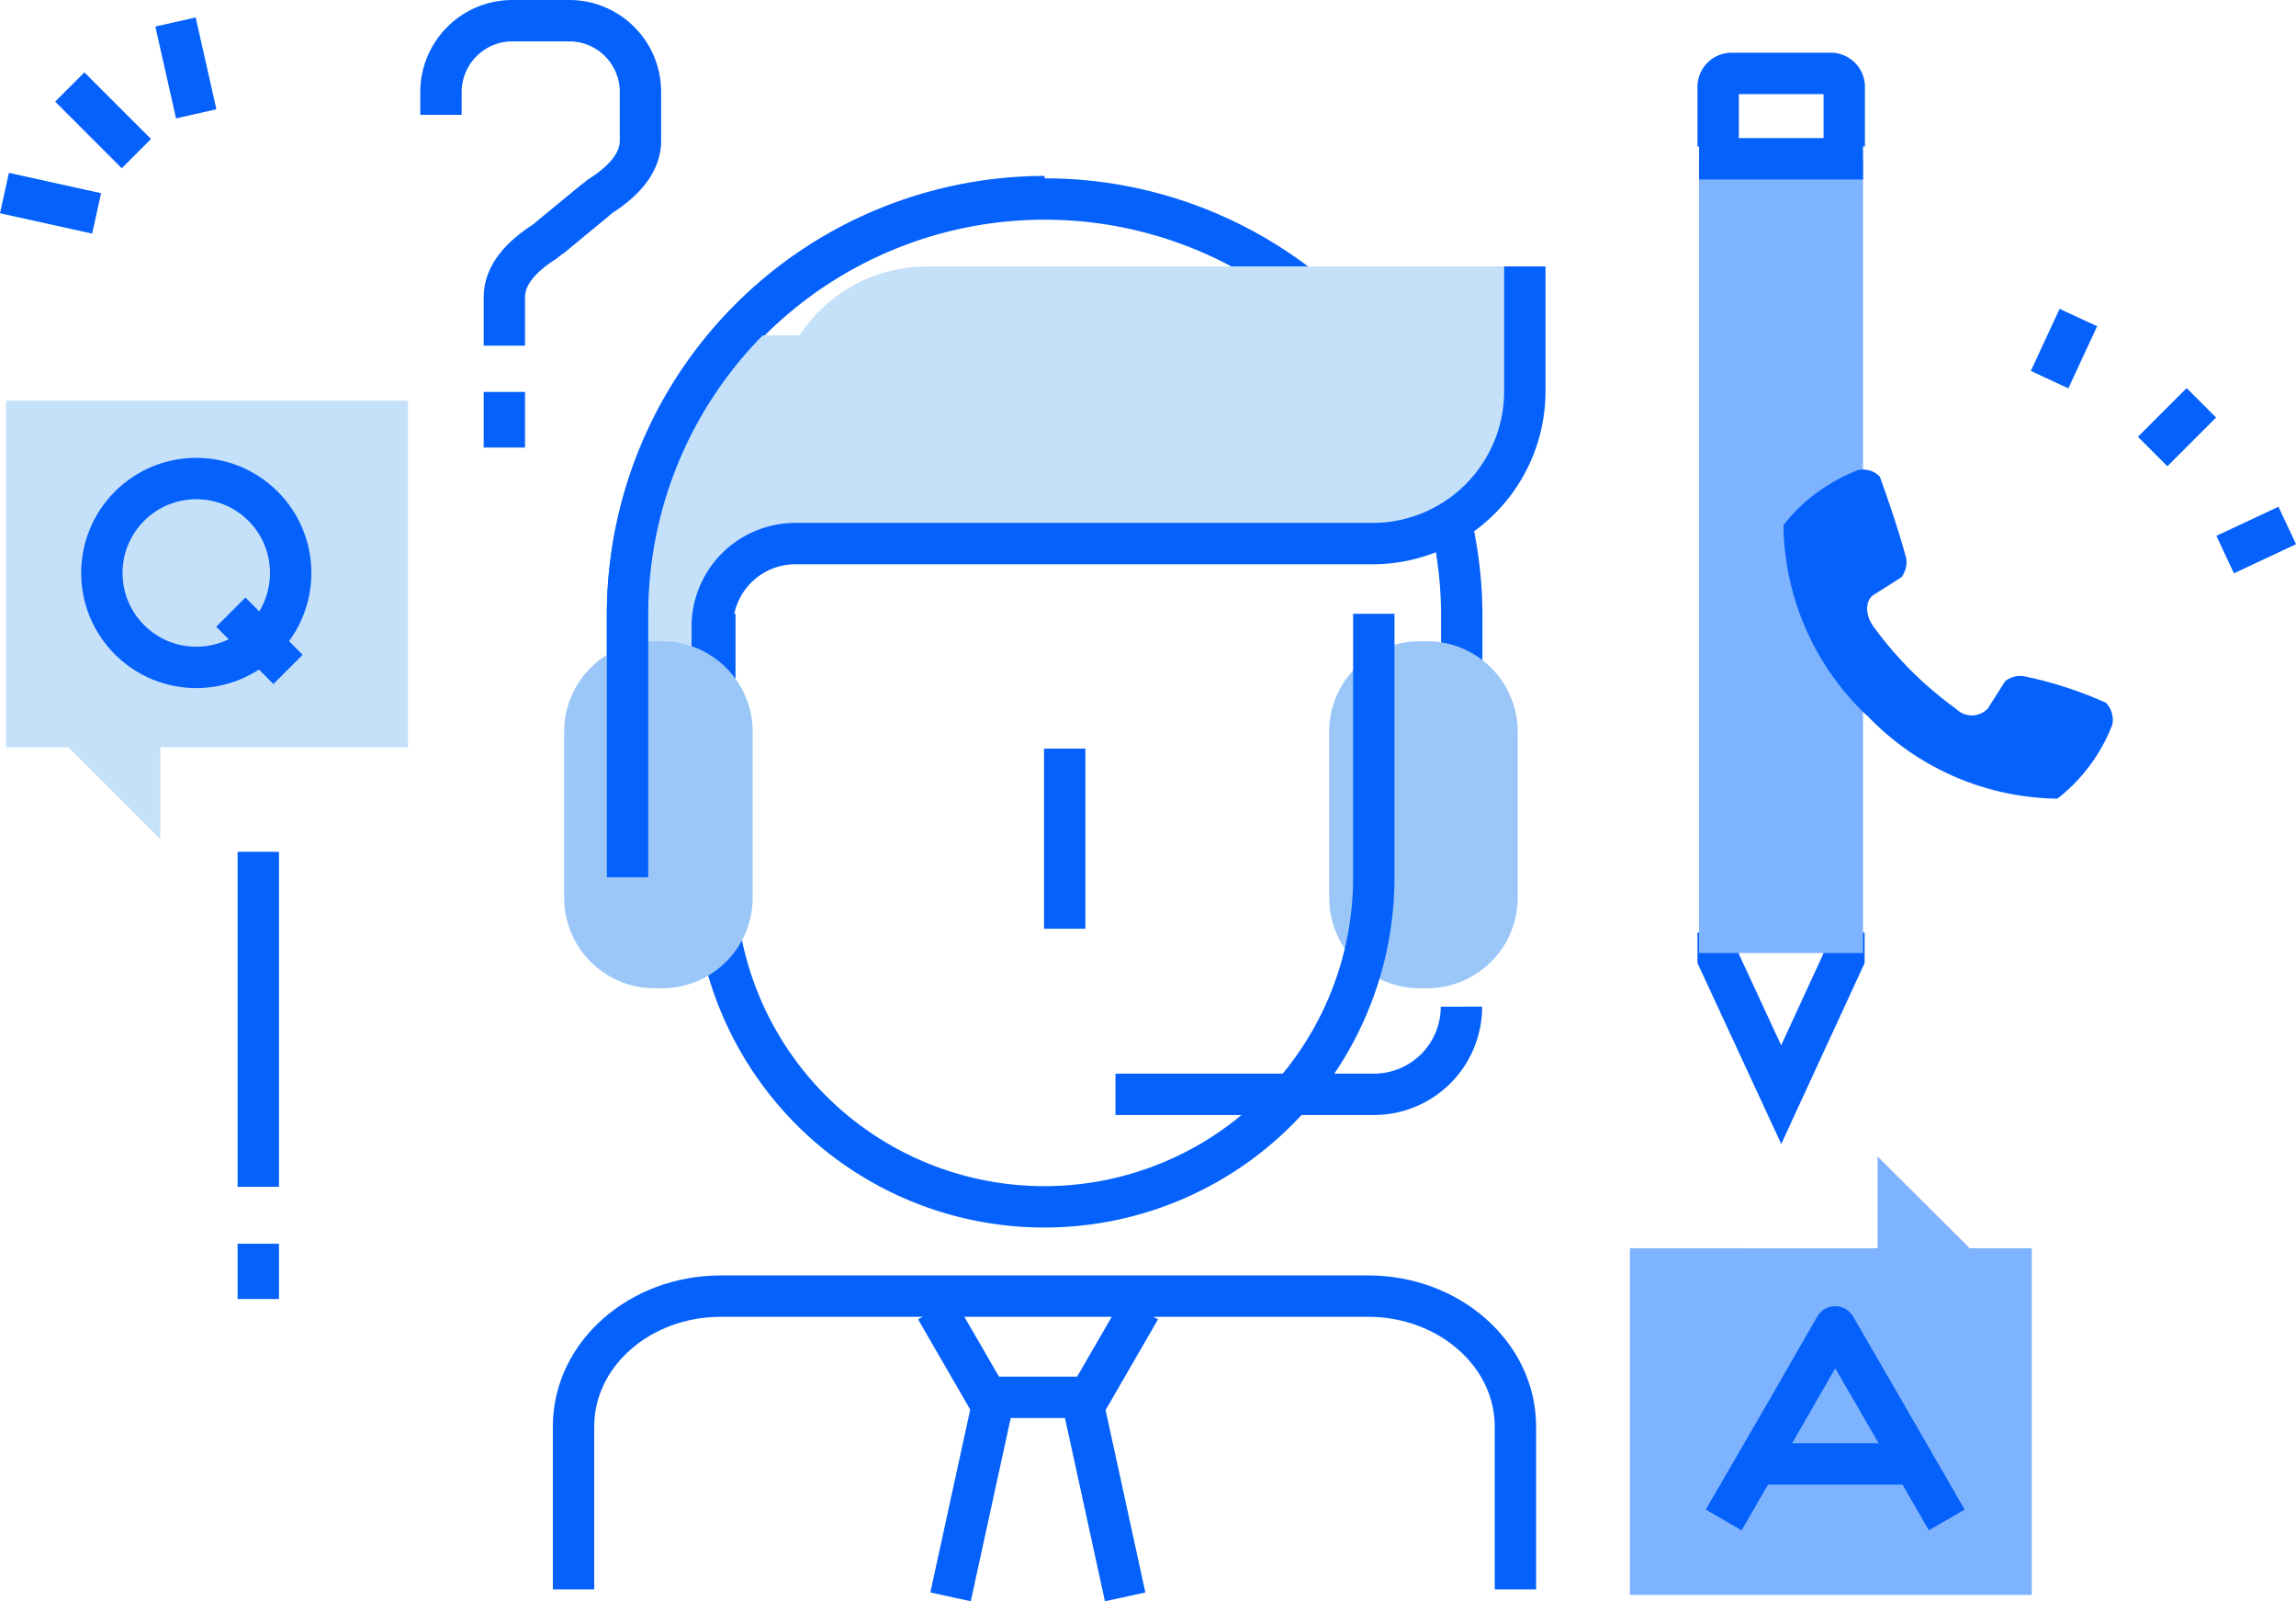 <svg xmlns="http://www.w3.org/2000/svg" width="166.496" height="116.101" viewBox="0 0 166.496 116.101">
  <g id="BlueIcons_-20-14" data-name="BlueIcons -20-14" transform="translate(-1.076 -5.1)">
    <g id="Layer_4" transform="translate(1.4 6.6)">
      <g id="Group_458" data-name="Group 458" transform="translate(0 0)">
        <g id="Group_443" data-name="Group 443" transform="translate(40.587 12.755)">
          <path id="Path_556" data-name="Path 556" d="M194.1,110.356V91.247a30.247,30.247,0,0,1,60.493,0v19.109" transform="translate(-189.504 -61)" fill="none" stroke="#0561fc" stroke-width="3"/>
          <path id="Path_557" data-name="Path 557" d="M424.77,217.093a6.569,6.569,0,0,1-6.565,6.565h-.539a6.554,6.554,0,0,1-6.565-6.565V205.065a6.554,6.554,0,0,1,6.565-6.565h.539a6.569,6.569,0,0,1,6.565,6.565Z" transform="translate(-355.624 -166.26)" fill="#9ac7f7"/>
          <path id="Path_558" data-name="Path 558" d="M177.4,422.266V410.449c0-5.229,4.783-9.449,10.692-9.449h46.917c5.909,0,10.692,4.244,10.692,9.449v11.817" transform="translate(-176.72 -321.28)" fill="none" stroke="#0561fc" stroke-width="3"/>
          <path id="Path_559" data-name="Path 559" d="M268.885,190v19.109A23.886,23.886,0,0,1,244.993,233h0A23.886,23.886,0,0,1,221.1,209.109V190" transform="translate(-210.174 -159.753)" fill="none" stroke="#0561fc" stroke-width="3"/>
          <path id="Path_560" data-name="Path 560" d="M241.447,82.6H216.195a11.037,11.037,0,0,0-9.238,4.994h-3.8a6.955,6.955,0,0,0-.985.07,30.175,30.175,0,0,0-7.573,17.468V127.29h6.026V108.72a6.024,6.024,0,0,1,6.026-6.026H248.5a11.047,11.047,0,0,0,11.044-11.044V82.6Z" transform="translate(-189.887 -77.535)" fill="#c5e1f9"/>
          <path id="Path_561" data-name="Path 561" d="M220.3,127.29V108.72a6.024,6.024,0,0,1,6.026-6.026h41.853a11.047,11.047,0,0,0,11.044-11.044V82.6" transform="translate(-209.561 -77.535)" fill="none" stroke="#0561fc" stroke-width="3"/>
          <path id="Path_562" data-name="Path 562" d="M188.17,217.093a6.569,6.569,0,0,1-6.565,6.565h-.539a6.554,6.554,0,0,1-6.565-6.565V205.065a6.554,6.554,0,0,1,6.565-6.565h.539a6.569,6.569,0,0,1,6.565,6.565Z" transform="translate(-174.5 -166.26)" fill="#9ac7f7"/>
          <path id="Path_563" data-name="Path 563" d="M194.1,110.356V91.247A30.29,30.29,0,0,1,224.347,61" transform="translate(-189.504 -61)" fill="none" stroke="#0561fc" stroke-width="3"/>
          <path id="Path_564" data-name="Path 564" d="M304.3,405l-3.7,6.4H293.2l-3.7-6.4" transform="translate(-262.536 -324.342)" fill="none" stroke="#0561fc" stroke-width="3"/>
          <line id="Line_190" data-name="Line 190" x2="3.165" y2="14.514" transform="translate(37.515 87.012)" fill="none" stroke="#0561fc" stroke-width="3"/>
          <line id="Line_191" data-name="Line 191" y1="14.514" x2="3.165" transform="translate(28.019 87.012)" fill="none" stroke="#0561fc" stroke-width="3"/>
          <path id="Path_565" data-name="Path 565" d="M370.088,311.5a6.344,6.344,0,0,1-6.354,6.354H345" transform="translate(-305.023 -252.765)" fill="none" stroke="#0561fc" stroke-width="3"/>
          <line id="Line_192" data-name="Line 192" y2="13.06" transform="translate(36.296 40.024)" fill="none" stroke="#0561fc" stroke-width="3"/>
        </g>
        <g id="Group_444" data-name="Group 444" transform="translate(31.653)">
          <path id="Path_566" data-name="Path 566" d="M136.4,13.423V11.782A5.179,5.179,0,0,1,141.558,6.6h4.15a5.163,5.163,0,0,1,5.158,5.182V15.3c0,1.641-1.266,2.978-2.931,4.033l-3.658,3.025" transform="translate(-136.4 -6.6)" fill="none" stroke="#0561fc" stroke-width="3"/>
          <path id="Path_567" data-name="Path 567" d="M156,72.575V69.058c0-1.641,1.266-2.978,2.931-4.033L162.612,62" transform="translate(-151.404 -49.01)" fill="none" stroke="#0561fc" stroke-width="3"/>
          <line id="Line_193" data-name="Line 193" y2="4.033" transform="translate(4.596 26.917)" fill="none" stroke="#0561fc" stroke-width="3"/>
        </g>
        <g id="Group_445" data-name="Group 445" transform="translate(18.406 60.259)">
          <line id="Line_194" data-name="Line 194" y1="24.291" fill="none" stroke="#0561fc" stroke-width="3"/>
          <line id="Line_195" data-name="Line 195" y2="4.009" transform="translate(0 28.418)" fill="none" stroke="#0561fc" stroke-width="3"/>
        </g>
        <g id="Group_448" data-name="Group 448" transform="translate(0 0.094)">
          <g id="Group_447" data-name="Group 447">
            <line id="Line_196" data-name="Line 196" x1="4.83" y1="4.83" transform="translate(4.736 4.713)" fill="none" stroke="#0561fc" stroke-width="3"/>
            <g id="Group_446" data-name="Group 446">
              <line id="Line_197" data-name="Line 197" x1="6.682" y1="1.477" transform="translate(0 12.403)" fill="none" stroke="#0561fc" stroke-width="3"/>
              <line id="Line_198" data-name="Line 198" x1="1.501" y1="6.659" transform="translate(12.403)" fill="none" stroke="#0561fc" stroke-width="3"/>
            </g>
          </g>
        </g>
        <g id="Group_451" data-name="Group 451" transform="translate(0.117 27.55)">
          <g id="Group_449" data-name="Group 449">
            <path id="Path_568" data-name="Path 568" d="M31.045,124.1H1.9v25.135H6.425l6.659,6.659v-6.659h17.96Z" transform="translate(-1.9 -124.1)" fill="#c5e1f9"/>
          </g>
          <g id="Group_450" data-name="Group 450" transform="translate(4.109 2.811)">
            <circle id="Ellipse_20" data-name="Ellipse 20" cx="6.847" cy="6.847" r="6.847" transform="translate(0 9.682) rotate(-45)" fill="none" stroke="#0561fc" stroke-linejoin="round" stroke-width="3"/>
            <line id="Line_199" data-name="Line 199" x2="4.15" y2="4.15" transform="translate(12.187 12.523)" fill="none" stroke="#0561fc" stroke-linejoin="round" stroke-width="3"/>
          </g>
        </g>
        <g id="Group_453" data-name="Group 453" transform="translate(117.868 82.346)">
          <g id="Group_452" data-name="Group 452">
            <path id="Path_569" data-name="Path 569" d="M504.1,389.594h29.145V364.459h-4.5L522.06,357.8v6.659H504.1Z" transform="translate(-504.1 -357.8)" fill="#7eb3ff"/>
          </g>
          <path id="Path_570" data-name="Path 570" d="M533.1,424.5l4.056-6.987,4.033-7.011,4.056,7.011,4.033,6.987" transform="translate(-526.3 -398.143)" fill="none" stroke="#0561fc" stroke-linejoin="round" stroke-width="3"/>
          <line id="Line_200" data-name="Line 200" x2="11.208" transform="translate(9.285 22.298)" fill="none" stroke="#0561fc" stroke-linejoin="round" stroke-width="3"/>
        </g>
        <g id="Group_454" data-name="Group 454" transform="translate(122.886 3.822)">
          <path id="Path_571" data-name="Path 571" d="M540.521,288.6v1.876l-4.549,9.871-4.572-9.871V288.6" transform="translate(-530.017 -226.301)" fill="none" stroke="#0561fc" stroke-width="3"/>
          <rect id="Rectangle_131" data-name="Rectangle 131" width="11.888" height="57.586" transform="translate(0 6.19)" fill="#7eb3ff"/>
          <path id="Path_572" data-name="Path 572" d="M540.544,28.2V23.861a.977.977,0,0,0-1.008-.961h-7.128a.977.977,0,0,0-1.008.961V28.2" transform="translate(-530.017 -22.9)" fill="none" stroke="#0561fc" stroke-width="3"/>
          <line id="Line_201" data-name="Line 201" x1="11.888" transform="translate(0 6.19)" fill="none" stroke="#0561fc" stroke-width="3"/>
        </g>
        <g id="Group_457" data-name="Group 457" transform="translate(129.001 21.524)">
          <path id="Path_573" data-name="Path 573" d="M575.43,163.881a1.767,1.767,0,0,0-.469-1.594,28.583,28.583,0,0,0-5.956-1.923,1.79,1.79,0,0,0-1.336.352c-.422.657-.844,1.336-1.266,1.993a1.6,1.6,0,0,1-2.3.023,26.566,26.566,0,0,1-6-5.979c-.633-.868-.586-1.923.047-2.3.656-.422,1.336-.844,1.993-1.266a1.867,1.867,0,0,0,.352-1.336c-.516-1.923-1.219-3.986-1.923-5.956a1.687,1.687,0,0,0-1.594-.469,12.939,12.939,0,0,0-4.385,2.837c-.352.352-.68.75-1.008,1.149a19.3,19.3,0,0,0,6,13.763c.023,0,.023.023.047.023l.047.047a19.392,19.392,0,0,0,13.763,6,11.415,11.415,0,0,0,1.149-1.008A12.508,12.508,0,0,0,575.43,163.881Z" transform="translate(-551.58 -134.361)" fill="#0561fc"/>
          <g id="Group_456" data-name="Group 456" transform="translate(19.302)">
            <g id="Group_455" data-name="Group 455">
              <line id="Line_202" data-name="Line 202" x1="3.517" y2="3.517" transform="translate(7.48 6.19)" fill="none" stroke="#0561fc" stroke-width="3"/>
              <line id="Line_203" data-name="Line 203" x1="2.087" y2="4.502" fill="none" stroke="#0561fc" stroke-width="3"/>
              <line id="Line_204" data-name="Line 204" x1="4.502" y2="2.11" transform="translate(12.732 15.076)" fill="none" stroke="#0561fc" stroke-width="3"/>
              <line id="Line_205" data-name="Line 205" x1="3.517" y2="3.517" transform="translate(7.48 6.19)" fill="none" stroke="#0561fc" stroke-width="3"/>
            </g>
          </g>
        </g>
      </g>
    </g>
  </g>
</svg>
